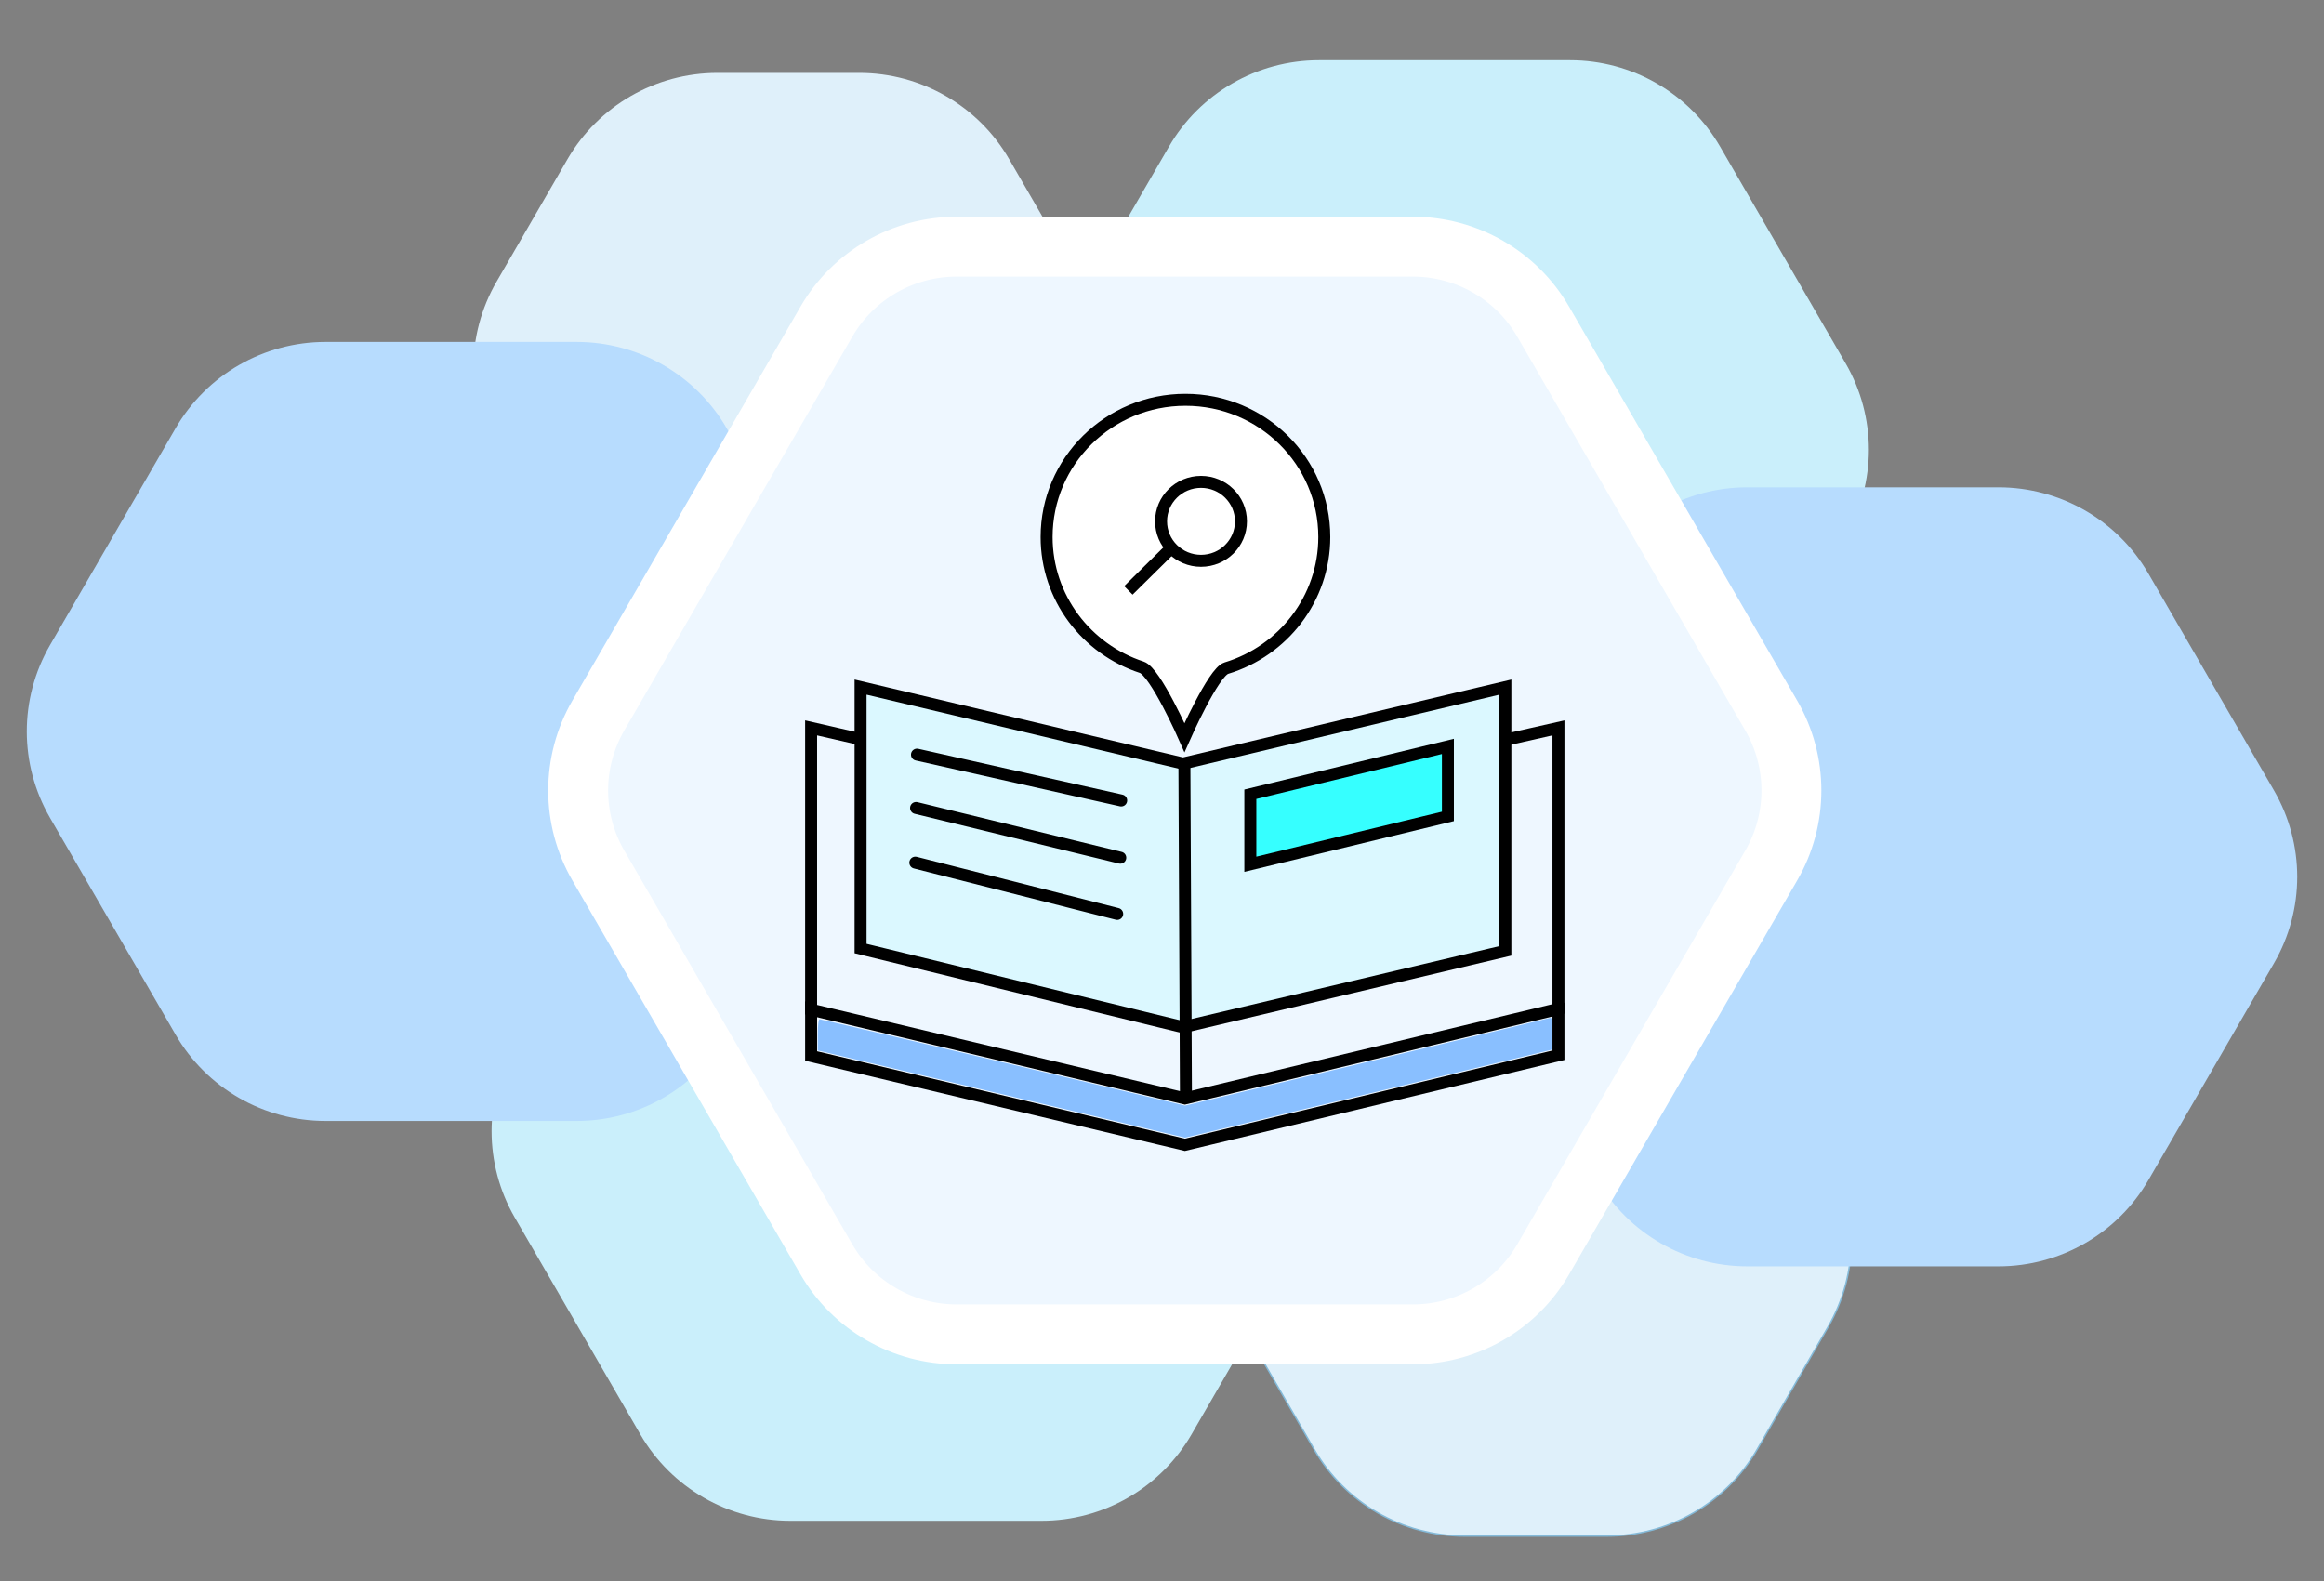<svg width="194" height="132" viewBox="0 0 194 132" fill="none" xmlns="http://www.w3.org/2000/svg">
<rect x="0" y="0" width="194" height="132" fill="#808080" stroke="none"/>
<path d="M104.165 96.534L110.084 86.311C112.598 81.969 117.244 79.294 122.273 79.294H134.111C139.14 79.294 143.786 81.969 146.3 86.311L152.219 96.534C154.734 100.877 154.734 106.227 152.219 110.569L146.3 120.792C143.786 125.134 139.14 127.809 134.111 127.809H122.273C117.244 127.809 112.598 125.134 110.084 120.792L104.165 110.569C101.651 106.227 101.651 100.877 104.165 96.534Z" fill="#DFF0FA" stroke="#84BAD9"/>
<path d="M87.098 44.759C84.516 40.299 84.516 34.804 87.098 30.345L97.582 12.238C100.164 7.778 104.937 5.031 110.101 5.031H131.068C136.232 5.031 141.005 7.778 143.587 12.238L154.07 30.345C156.652 34.804 156.652 40.299 154.07 44.759L143.587 62.866C141.005 67.325 136.232 70.073 131.068 70.073H110.101C104.937 70.073 100.164 67.325 97.582 62.866L87.098 44.759Z" fill="#CAEFFB"/>
<path d="M103.836 110.759C101.254 106.299 101.254 100.805 103.836 96.345L109.755 86.122C112.337 81.662 117.109 78.915 122.273 78.915H134.111C139.275 78.915 144.048 81.662 146.63 86.122L152.549 96.345C155.131 100.805 155.131 106.299 152.549 110.759L146.63 120.982C144.048 125.442 139.275 128.189 134.111 128.189H122.273C117.109 128.189 112.337 125.442 109.755 120.982L103.836 110.759Z" fill="#DFF0FA"/>
<path d="M122.855 80.414C120.273 75.954 120.273 70.46 122.855 66L133.339 47.893C135.921 43.433 140.693 40.686 145.858 40.686H166.825C171.989 40.686 176.761 43.433 179.343 47.893L189.827 66C192.409 70.46 192.409 75.954 189.827 80.414L179.343 98.521C176.761 102.98 171.989 105.727 166.825 105.727H145.858C140.693 105.727 135.921 102.98 133.339 98.521L122.855 80.414Z" fill="#B7DCFE"/>
<path d="M42.973 101.655C40.391 97.195 40.391 91.701 42.973 87.241L53.457 69.134C56.039 64.675 60.811 61.928 65.975 61.928H86.942C92.107 61.928 96.879 64.675 99.461 69.134L109.945 87.241C112.527 91.701 112.527 97.195 109.945 101.655L99.461 119.762C96.879 124.222 92.107 126.969 86.942 126.969H65.975C60.811 126.969 56.039 124.222 53.457 119.762L42.973 101.655Z" fill="#CAEFFB"/>
<path d="M90.164 23.517C92.746 27.977 92.746 33.471 90.164 37.931L84.245 48.154C81.663 52.614 76.891 55.361 71.727 55.361H59.889C54.724 55.361 49.953 52.614 47.37 48.154L41.451 37.931C38.869 33.471 38.869 27.977 41.451 23.517L47.37 13.294C49.953 8.834 54.724 6.087 59.889 6.087H71.727C76.891 6.087 81.663 8.834 84.245 13.294L90.164 23.517Z" fill="#DFF0FA"/>
<path d="M71.145 53.862C73.727 58.322 73.727 63.816 71.145 68.276L60.661 86.383C58.079 90.843 53.307 93.59 48.143 93.59H27.175C22.011 93.59 17.239 90.843 14.657 86.383L4.173 68.276C1.591 63.816 1.591 58.322 4.173 53.862L14.657 35.755C17.239 31.296 22.011 28.548 27.175 28.548H48.143C53.307 28.548 58.079 31.296 60.661 35.755L71.145 53.862Z" fill="#B7DCFE"/>
<path d="M147.858 72.259L128.816 105.148C126.573 109.021 122.429 111.406 117.944 111.406H79.859C75.375 111.406 71.231 109.021 68.988 105.148L49.945 72.259C47.703 68.386 47.703 63.614 49.945 59.741L68.988 26.852C71.231 22.979 75.375 20.594 79.859 20.594H117.944C122.429 20.594 126.573 22.979 128.816 26.852L147.858 59.741C150.101 63.614 150.101 68.386 147.858 72.259Z" fill="#EEF7FF" stroke="white" stroke-width="5"/>
<path d="M98.751 85.758L71.837 79.194V57.365L98.751 63.748L125.663 57.365V79.387L98.751 85.758Z" fill="#DBF8FF" stroke="black"/>
<path d="M71.928 61.738L67.71 60.771V84.297L98.911 91.712L130.094 84.233V60.771L125.812 61.738" stroke="black"/>
<path d="M67.71 83.608V88.166L98.911 95.58L130.094 88.102V83.718" stroke="black"/>
<path d="M98.87 63.709L99 92" stroke="black"/>
<path d="M104.374 72.157V66.312L120.866 62.317V68.162L104.374 72.157Z" fill="#36FFFF" stroke="black"/>
<path d="M76.546 63.004L93.592 66.832" stroke="black" stroke-linecap="round"/>
<path d="M76.47 67.458L93.516 71.609" stroke="black" stroke-linecap="round"/>
<path d="M76.408 72.022L93.26 76.303" stroke="black" stroke-linecap="round"/>
<path d="M110.547 44.834C110.547 49.986 107.105 54.344 102.369 55.784C101.29 56.112 98.876 61.582 98.876 61.582C98.876 61.582 96.454 56.085 95.307 55.709C90.695 54.198 87.367 49.9 87.367 44.834C87.367 38.508 92.555 33.379 98.957 33.379C105.358 33.379 110.547 38.508 110.547 44.834Z" fill="white" stroke="black" stroke-linecap="round"/>
<path d="M100.257 46.822C102.098 46.822 103.591 45.347 103.591 43.527C103.591 41.706 102.098 40.231 100.257 40.231C98.415 40.231 96.922 41.706 96.922 43.527C96.922 45.347 98.415 46.822 100.257 46.822Z" stroke="black" stroke-linecap="round"/>
<path d="M97.736 45.791L94.193 49.293" stroke="black"/>
<path d="M85.534 91.801C78.171 90.052 71.274 88.414 70.207 88.163L68.268 87.707V86.402C68.268 85.607 68.327 85.098 68.419 85.098C68.501 85.098 75.399 86.72 83.747 88.703L98.924 92.309L114.072 88.679C122.403 86.683 129.304 85.02 129.408 84.983C129.555 84.93 129.588 85.216 129.555 86.281L129.512 87.647L122.341 89.366C118.398 90.312 111.515 91.963 107.046 93.034L98.922 94.983L85.534 91.801Z" fill="#89BFFF"/>
</svg>

